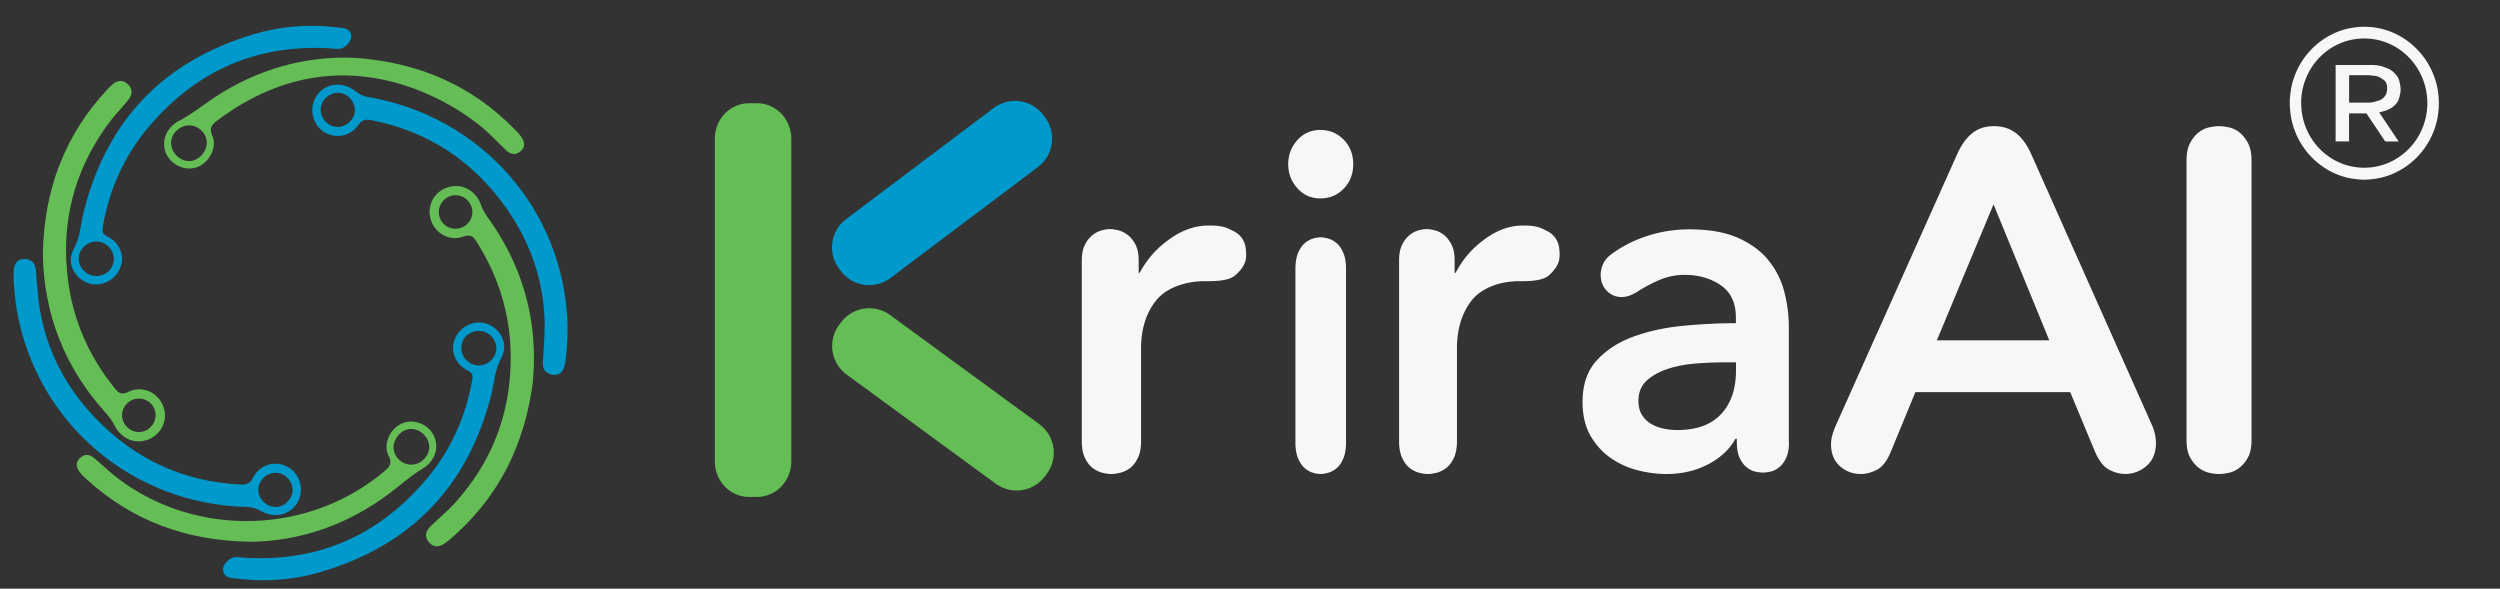 <svg width="654" height="154" fill="none" xmlns="http://www.w3.org/2000/svg"><rect width="100%" height="100%" fill="#333333" stroke="none"/><path d="M198.046 27h-2.092c-4.945 0-8.954 4.15-8.954 9.27v84.46c0 5.12 4.009 9.27 8.954 9.27h2.092c4.945 0 8.954-4.15 8.954-9.27V36.27c0-5.12-4.009-9.27-8.954-9.27z" fill="#65BD56"/><path d="M273.379 30.696l-.453-.602a9.27 9.27 0 0 0-12.981-1.83l-38.592 29.049a9.27 9.27 0 0 0-1.831 12.98l.452.602a9.27 9.27 0 0 0 12.981 1.831l38.592-29.05c4.091-3.078 4.91-8.89 1.832-12.98z" fill="#0099CB"/><path d="M273.429 124.52l.444-.608a9.27 9.27 0 0 0-2.005-12.955l-38.979-28.528a9.27 9.27 0 0 0-12.955 2.005l-.445.608a9.27 9.27 0 0 0 2.006 12.955l38.979 28.528a9.27 9.27 0 0 0 12.955-2.005z" fill="#65BD56"/><path d="M297.65 119.827c-.559 1.152-1.251 2.04-2.062 2.636-.825.596-1.677 1.007-2.582 1.219-.904.212-1.663.318-2.262.318-.692 0-1.463-.106-2.328-.318-.865-.212-1.704-.623-2.515-1.219-.825-.596-1.504-1.484-2.063-2.636-.559-1.153-.838-2.637-.838-4.438v-47.23c0-1.709.279-3.113.838-4.186.559-1.073 1.224-1.908 2.01-2.504.771-.596 1.57-1.007 2.395-1.219.811-.212 1.53-.318 2.129-.318.598 0 1.33.106 2.195.318.865.212 1.677.623 2.462 1.219.772.596 1.437 1.444 2.009 2.504.559 1.073.838 2.464.838 4.186v3.22h.253c2.262-4.094 4.684-6.519 7.465-8.559 3.007-2.212 6.187-3.656 9.98-3.802 4.205-.146 5.442.623 7.026 1.391 1.995.967 3.126 2.65 3.326 4.875.2 2.226.186 4.001-2.595 6.571-1.45 1.352-3.912 1.736-8.116 1.71-4.911-.04-10.033 1.655-12.708 4.954-2.675 3.299-4.005 7.525-4.005 12.679v24.191c0 1.801-.28 3.285-.838 4.438h-.014zM354 42.953c0 2.567-.83 4.7-2.479 6.398-1.66 1.699-3.694 2.554-6.126 2.554-2.432 0-4.431-.895-6.022-2.672-1.578-1.778-2.373-3.871-2.373-6.28 0-2.41.795-4.49 2.373-6.28 1.579-1.778 3.59-2.673 6.022-2.673 2.432 0 4.466.856 6.126 2.554 1.661 1.698 2.479 3.831 2.479 6.399zm-1.882 72.713c0 1.738-.234 3.173-.714 4.292-.479 1.119-1.064 1.975-1.765 2.541-.702.579-1.438.974-2.21 1.185-.772.211-1.415.316-1.929.316-.585 0-1.251-.105-1.988-.316-.736-.211-1.449-.606-2.151-1.185-.701-.579-1.286-1.435-1.765-2.541-.48-1.119-.714-2.554-.714-4.292V70.429c0-1.738.234-3.173.714-4.292.479-1.119 1.064-1.962 1.765-2.554.702-.58 1.415-.974 2.151-1.185.737-.21 1.392-.316 1.988-.316.514 0 1.157.106 1.929.316.772.21 1.508.606 2.21 1.185.701.58 1.286 1.435 1.765 2.554.48 1.12.714 2.554.714 4.292v45.237zm28.192 4.161c-.546 1.152-1.222 2.04-2.015 2.636-.806.596-1.638 1.007-2.521 1.219-.884.212-1.625.318-2.21.318-.676 0-1.429-.106-2.274-.318-.845-.212-1.664-.623-2.457-1.219-.806-.596-1.468-1.484-2.014-2.636-.546-1.153-.819-2.637-.819-4.438v-47.23c0-1.709.273-3.113.819-4.186.546-1.073 1.196-1.908 1.962-2.504.754-.596 1.534-1.007 2.34-1.219.793-.212 1.494-.318 2.079-.318.585 0 1.3.106 2.145.318.845.212 1.637.623 2.404 1.219.754.596 1.404 1.444 1.963 2.504.546 1.073.818 2.464.818 4.186v3.22h.247c2.21-4.094 4.575-6.519 7.292-8.559 2.937-2.212 6.043-3.656 9.747-3.802 4.107-.146 5.316.623 6.863 1.391 1.949.967 3.054 2.65 3.249 4.875.195 2.226.182 4.001-2.535 6.571-1.416 1.352-3.821 1.736-7.928 1.71-4.796-.04-9.799 1.655-12.412 4.954-2.612 3.299-3.912 7.525-3.912 12.679v24.191c0 1.801-.273 3.285-.818 4.438h-.013zm87.69-4.17c0 1.687-.245 3.053-.734 4.111-.489 1.058-1.094 1.875-1.828 2.464-.734.59-1.481.964-2.253 1.139-.773.174-1.442.254-2.009.254s-1.236-.08-2.009-.254c-.772-.175-1.519-.549-2.253-1.139-.734-.589-1.339-1.406-1.828-2.464-.489-1.058-.734-2.424-.734-4.111v-.884h-.361c-1.455 2.692-3.811 4.915-7.055 6.642-3.245 1.728-6.927 2.585-11.06 2.585-2.357 0-4.803-.321-7.352-.951a21.512 21.512 0 0 1-7.056-3.16c-2.15-1.473-3.927-3.415-5.344-5.812-1.416-2.398-2.124-5.371-2.124-8.919 0-4.554 1.236-8.17 3.708-10.875 2.472-2.692 5.653-4.767 9.541-6.2 3.888-1.433 8.202-2.384 12.94-2.84 4.738-.468 9.373-.696 13.918-.696v-1.513c0-3.79-1.313-6.589-3.953-8.41-2.639-1.808-5.768-2.719-9.424-2.719-2.266 0-4.417.429-6.438 1.26-2.022.843-4.095 1.941-6.193 3.28-1.378.844-2.678 1.26-3.889 1.26-1.545 0-2.832-.55-3.888-1.648-1.056-1.098-1.584-2.491-1.584-4.178 0-.924.219-1.902.67-2.906.45-1.018 1.352-1.982 2.729-2.906 2.756-1.942 5.833-3.429 9.245-4.487 3.399-1.058 6.927-1.58 10.571-1.58 5.189 0 9.463.763 12.824 2.277 3.36 1.513 6.013 3.495 7.957 5.946a21.648 21.648 0 0 1 4.069 8.222 36.82 36.82 0 0 1 1.158 9.107v30.091l.039.014zm-17.137-20.865c-2.357 0-4.829.107-7.417.322-2.601.214-4.982.67-7.171 1.392-2.189.724-4.018 1.728-5.472 3.04-1.455 1.313-2.189 3.094-2.189 5.37 0 1.433.309 2.639.914 3.603a7.22 7.22 0 0 0 2.369 2.344 10.18 10.18 0 0 0 3.283 1.258c1.211.255 2.434.375 3.644.375 5.021 0 8.833-1.392 11.421-4.178 2.588-2.785 3.888-6.575 3.888-11.383v-2.156h-3.283l.013.013zm90.715 7.785h-40.513l-6.351 15.41c-1.004 2.509-2.219 4.141-3.684 4.885-1.453.756-2.853 1.128-4.173 1.128-2.166 0-4.014-.69-5.546-2.071-1.545-1.38-2.311-3.278-2.311-5.707 0-.664.079-1.354.251-2.071.172-.703.462-1.566.871-2.575l31.785-71.05c.752-1.673 1.531-3.013 2.363-4.009.832-.995 1.664-1.752 2.496-2.256.832-.505 1.664-.836 2.496-1.009a11.654 11.654 0 0 1 2.363-.252c.74 0 1.532.08 2.364.252.832.173 1.677.505 2.549 1.009.871.504 1.73 1.248 2.561 2.256.832 1.01 1.625 2.336 2.364 4.009l31.547 70.798c.409 1.009.686 1.885.805 2.628.119.757.185 1.381.185 1.885 0 2.588-.805 4.593-2.43 6.013-1.624 1.42-3.512 2.137-5.678 2.137-1.333 0-2.72-.372-4.173-1.129-1.452-.756-2.72-2.415-3.803-5.017l-6.364-15.29.026.026zm-34.9-13.538h29.42l-14.591-35.585-14.829 35.585zM589 115.092c0 1.925-.314 3.452-.943 4.58-.628 1.129-1.371 2.031-2.228 2.695-.858.664-1.772 1.102-2.772 1.314-.986.213-1.843.319-2.557.319s-1.571-.106-2.557-.319c-.986-.212-1.914-.65-2.772-1.314-.857-.664-1.6-1.566-2.228-2.695-.629-1.128-.943-2.655-.943-4.58V41.908c0-1.832.314-3.346.943-4.514.628-1.168 1.371-2.084 2.228-2.761.858-.664 1.772-1.102 2.772-1.314.986-.213 1.843-.319 2.557-.319s1.571.106 2.557.319c.986.212 1.914.65 2.772 1.314.857.664 1.6 1.593 2.228 2.761.629 1.168.943 2.668.943 4.514v73.184zm10-88.869c.013-.211.026-.41.052-.621.077-.648.129-1.296.219-1.93.129-.913.349-1.799.62-2.685a19.95 19.95 0 0 1 2.724-5.593 19.368 19.368 0 0 1 3.033-3.424 19.826 19.826 0 0 1 4.88-3.227c1.265-.581 2.582-1.044 3.95-1.309a25.022 25.022 0 0 1 2.221-.343c.904-.106 1.807-.106 2.711-.067a18.884 18.884 0 0 1 8.391 2.406 19.178 19.178 0 0 1 3.24 2.275 19.84 19.84 0 0 1 3.679 4.205 20.433 20.433 0 0 1 2.453 5.289c.271.899.478 1.798.607 2.724.077.581.155 1.176.181 1.771.038.767.051 1.534.026 2.301-.039.754-.142 1.494-.233 2.235-.142 1.057-.413 2.102-.749 3.12a19.807 19.807 0 0 1-1.484 3.411 19.997 19.997 0 0 1-1.911 2.87 20.306 20.306 0 0 1-2.117 2.26 19.854 19.854 0 0 1-3.279 2.434 19.972 19.972 0 0 1-3.356 1.573c-.956.344-1.924.608-2.931.78-.607.106-1.213.172-1.82.238a15.63 15.63 0 0 1-2.608.053 29 29 0 0 1-1.872-.198 17.71 17.71 0 0 1-3.395-.833 18.382 18.382 0 0 1-4.531-2.3 20.475 20.475 0 0 1-2.84-2.368 20.185 20.185 0 0 1-4.002-5.765 19.948 19.948 0 0 1-1.536-4.945c-.104-.608-.168-1.216-.233-1.825a18.78 18.78 0 0 1-.051-.82.476.476 0 0 0-.026-.131v-1.521l-.013-.04zm2.995.74c0 9.349 7.358 16.899 16.472 16.912 9.089.013 16.512-7.51 16.525-16.885 0-9.269-7.281-16.911-16.499-16.924-9.101 0-16.485 7.497-16.511 16.884l.013.014z" fill="#F7F7F7"/><path d="M622.399 29.401c1.689 2.538 3.378 5.047 5.082 7.599h-3.378c-.09 0-.151-.029-.196-.1-1.462-2.194-2.925-4.373-4.388-6.552l-.407-.602a.2.2 0 0 0-.151-.086H614.513v7.326H611V17h9.228c1.116 0 2.232.1 3.287.488.694.258 1.402.487 2.036.903.407.272.723.602 1.055.946.513.53.89 1.133 1.056 1.85.15.659.301 1.318.331 1.992.031.56-.045 1.119-.181 1.678a9.876 9.876 0 0 1-.392 1.347c-.271.645-.753 1.162-1.296 1.62-.86.732-1.885 1.119-2.986 1.391-.241.057-.467.115-.724.172l-.015.014zm-7.886-2.566H619.851c.362 0 .724-.057 1.071-.143.407-.086.799-.23 1.206-.344.317-.1.633-.172.905-.373.512-.387.95-.817 1.191-1.405.286-.746.316-1.52.181-2.28-.106-.573-.392-1.09-.905-1.448-.286-.186-.558-.387-.859-.544a5.303 5.303 0 0 0-.89-.373c-.256-.072-.543-.086-.814-.115-.438-.043-.86-.129-1.297-.129-1.659-.014-3.302 0-4.961 0h-.151v7.168l-.015-.014z" fill="#F7F7F7"/><path d="M11.2 66.69c.28-17.14 5.77-31.42 16.98-43.41.41-.44.85-.87 1.32-1.26 1.4-1.17 2.86-1.11 4.09.14 1.2 1.22.99 2.68-.01 3.94-1.81 2.25-3.86 4.32-5.54 6.66-8.8 12.21-12.2 25.78-10.22 40.75 1.38 10.48 5.49 19.68 12.05 27.89 1.04 1.3 1.77 2.06 3.71 1.11 3.58-1.75 7.6.05 9.07 3.63 1.39 3.4-.2 7.25-3.63 8.74-3.47 1.52-7.26-.01-9.01-3.51-.6-1.2-1.41-2.33-2.32-3.32C16.81 96.1 11.5 82 11.22 66.7l-.02-.01zm25.22 37.57c-2.39-.03-4.4 1.86-4.49 4.23-.09 2.42 1.97 4.53 4.42 4.54 2.34 0 4.31-1.97 4.36-4.37.04-2.39-1.89-4.37-4.28-4.4h-.01z" fill="#65BD56"/><path d="M3.6 73.43c0-.99-.1-1.99.02-2.96.2-1.59 1-2.73 2.8-2.71 1.83.02 2.77 1.05 2.95 2.82.34 3.4.47 6.82 1.03 10.18 1.82 11.05 6.83 20.57 14.56 28.61 10.36 10.78 23.01 16.66 38 17.38 1.54.07 2.45-.25 3.22-1.76 1.83-3.59 6.01-4.69 9.35-2.69 3.08 1.85 4.12 6.06 2.27 9.21-1.93 3.28-6.18 4.17-9.59 2.15-.97-.58-2.2-1.01-3.32-1.03-30.24-.59-55.35-21.92-60.49-51.5-.44-2.54-.59-5.13-.87-7.7h.08-.01zm72.93 54.78c.01-2.46-2.02-4.52-4.47-4.53-2.42 0-4.51 2.1-4.49 4.52.01 2.36 2.21 4.46 4.61 4.42 2.3-.04 4.34-2.11 4.35-4.42v.01z" fill="#0099CB"/><path d="M63.35 151.53c-.91-.11-1.81-.24-2.72-.32-1.62-.13-2.49-1.31-2.25-2.59.19-1.02 1.25-2.2 2.23-2.64 1.01-.45 2.38-.14 3.59-.07 19.29 1.13 35.04-5.97 47.41-20.63 6.3-7.47 10.18-16.14 11.91-25.78.21-1.16.21-1.89-1.09-2.53-3.47-1.71-4.81-5.44-3.31-8.6 1.57-3.31 5.38-4.87 8.62-3.53 3.38 1.4 5.31 5.34 3.45 8.68-1.79 3.21-1.89 6.66-2.74 9.99-6.14 23.95-21.15 39.3-44.79 46.19-6.6 1.92-13.42 2.51-20.31 1.81v.02zm62.45-64.92c-2.64-.29-4.88 1.47-5.11 4.01-.23 2.5 1.7 4.77 4.24 4.98 2.35.2 4.71-1.76 4.9-4.08.21-2.41-1.63-4.65-4.04-4.91h.01z" fill="#0099CB"/><path d="M65.66 141.73c-17.02-.23-31.07-5.51-42.97-16.32-.62-.56-1.24-1.14-1.75-1.8-.9-1.17-1.36-2.45-.13-3.69 1.24-1.25 2.59-1.13 3.87-.06 2.09 1.76 4.06 3.68 6.23 5.33 20.62 15.63 50.28 14.68 69.92-2.15 1.37-1.17 1.69-2.16.8-3.89-1.48-2.91.38-7.01 3.51-8.38 3.11-1.36 7.05.22 8.43 3.38 1.46 3.31-.08 6.71-3.09 8.5-3.03 1.79-5.68 4.22-8.51 6.36-11.04 8.34-23.5 12.53-36.31 12.72zm41.95-20.17c2.48-.02 4.71-2.23 4.69-4.64-.03-2.56-2.36-4.79-4.92-4.7-2.35.08-4.48 2.46-4.42 4.95.06 2.38 2.21 4.41 4.65 4.39z" fill="#65BD56"/><path d="M139.38 99.99c-2.23 17-9.3 30.56-21.8 41.2-.46.39-.95.77-1.45 1.1-1.52 1-2.97.78-4.05-.6-1.06-1.35-.68-2.78.46-3.91 2.05-2.03 4.32-3.85 6.26-5.98 10.13-11.13 15.05-24.22 14.78-39.32-.18-10.56-3.22-20.18-8.8-29.07-.88-1.41-1.53-2.25-3.56-1.52-3.75 1.34-7.54-.91-8.59-4.64-1-3.54 1.03-7.18 4.6-8.27 3.62-1.11 7.21.84 8.55 4.51.46 1.26 1.14 2.47 1.92 3.56 9.46 13.1 13.13 27.72 11.67 42.95l.01-.01zM118.59 59.8c2.37.3 4.58-1.35 4.94-3.69.37-2.39-1.44-4.73-3.87-5.02-2.33-.27-4.51 1.47-4.83 3.85a4.344 4.344 0 0 0 3.76 4.86z" fill="#65BD56"/><path d="M148.13 92.83c-.14.98-.19 1.98-.45 2.92-.43 1.54-1.39 2.56-3.16 2.27-1.81-.29-2.59-1.45-2.51-3.22.16-3.41.52-6.82.47-10.22-.19-11.2-3.76-21.34-10.24-30.42-8.68-12.17-20.34-19.82-35.07-22.72-1.52-.3-2.46-.11-3.44 1.27-2.33 3.29-6.63 3.77-9.64 1.31-2.78-2.28-3.19-6.6-.91-9.44 2.38-2.97 6.72-3.23 9.8-.73.88.71 2.03 1.32 3.13 1.5 29.83 4.99 51.58 29.74 52.36 59.75.07 2.58-.31 7.75-.34 7.74v-.01zm-64.19-64.8c-.37 2.43 1.34 4.77 3.76 5.13 2.39.36 4.76-1.42 5.1-3.82.33-2.34-1.53-4.74-3.91-5.04-2.28-.29-4.6 1.46-4.95 3.74v-.01zm2.92-21.02c.91.1 1.81.24 2.72.31 1.63.12 2.49 1.3 2.26 2.58-.19 1.02-1.24 2.21-2.22 2.65-1.01.45-2.38.15-3.59.08-19.29-1.05-35.01 6.1-47.33 20.81-6.27 7.49-10.12 16.18-11.81 25.82-.2 1.16-.2 1.89 1.1 2.53 3.47 1.7 4.83 5.42 3.34 8.58-1.56 3.32-5.36 4.89-8.61 3.57-3.39-1.39-5.33-5.32-3.48-8.67 1.78-3.22 1.86-6.67 2.7-10 6.05-23.97 21-39.38 44.61-46.37 6.59-1.95 13.41-2.56 20.3-1.88l.01-.01zm-62.2 65.16c2.64.28 4.88-1.49 5.1-4.03.22-2.51-1.72-4.76-4.26-4.96-2.35-.19-4.7 1.78-4.89 4.1-.2 2.41 1.65 4.64 4.06 4.89h-.01z" fill="#0099CB"/><path d="M92.77 15.11c16.98 1.22 30.7 7.31 41.95 18.79.58.6 1.17 1.21 1.64 1.9.83 1.22 1.21 2.52-.08 3.69-1.31 1.18-2.65.98-3.87-.17-1.99-1.88-3.84-3.91-5.91-5.68-1-.85-33.57-29.56-69.92-1.92-1.44 1.09-1.81 2.06-1.03 3.84 1.31 2.99-.79 6.98-3.99 8.16-3.19 1.17-7.02-.63-8.22-3.86-1.26-3.39.47-6.7 3.58-8.3 3.13-1.61 5.92-3.88 8.86-5.85 11.51-7.68 24.19-11.14 36.99-10.58v-.02zM49.71 32.8c-2.47-.13-4.83 1.95-4.95 4.36-.12 2.55 2.08 4.92 4.63 4.98 2.35.06 4.61-2.2 4.7-4.68.08-2.38-1.95-4.53-4.38-4.65v-.01z" fill="#65BD56"/></svg>